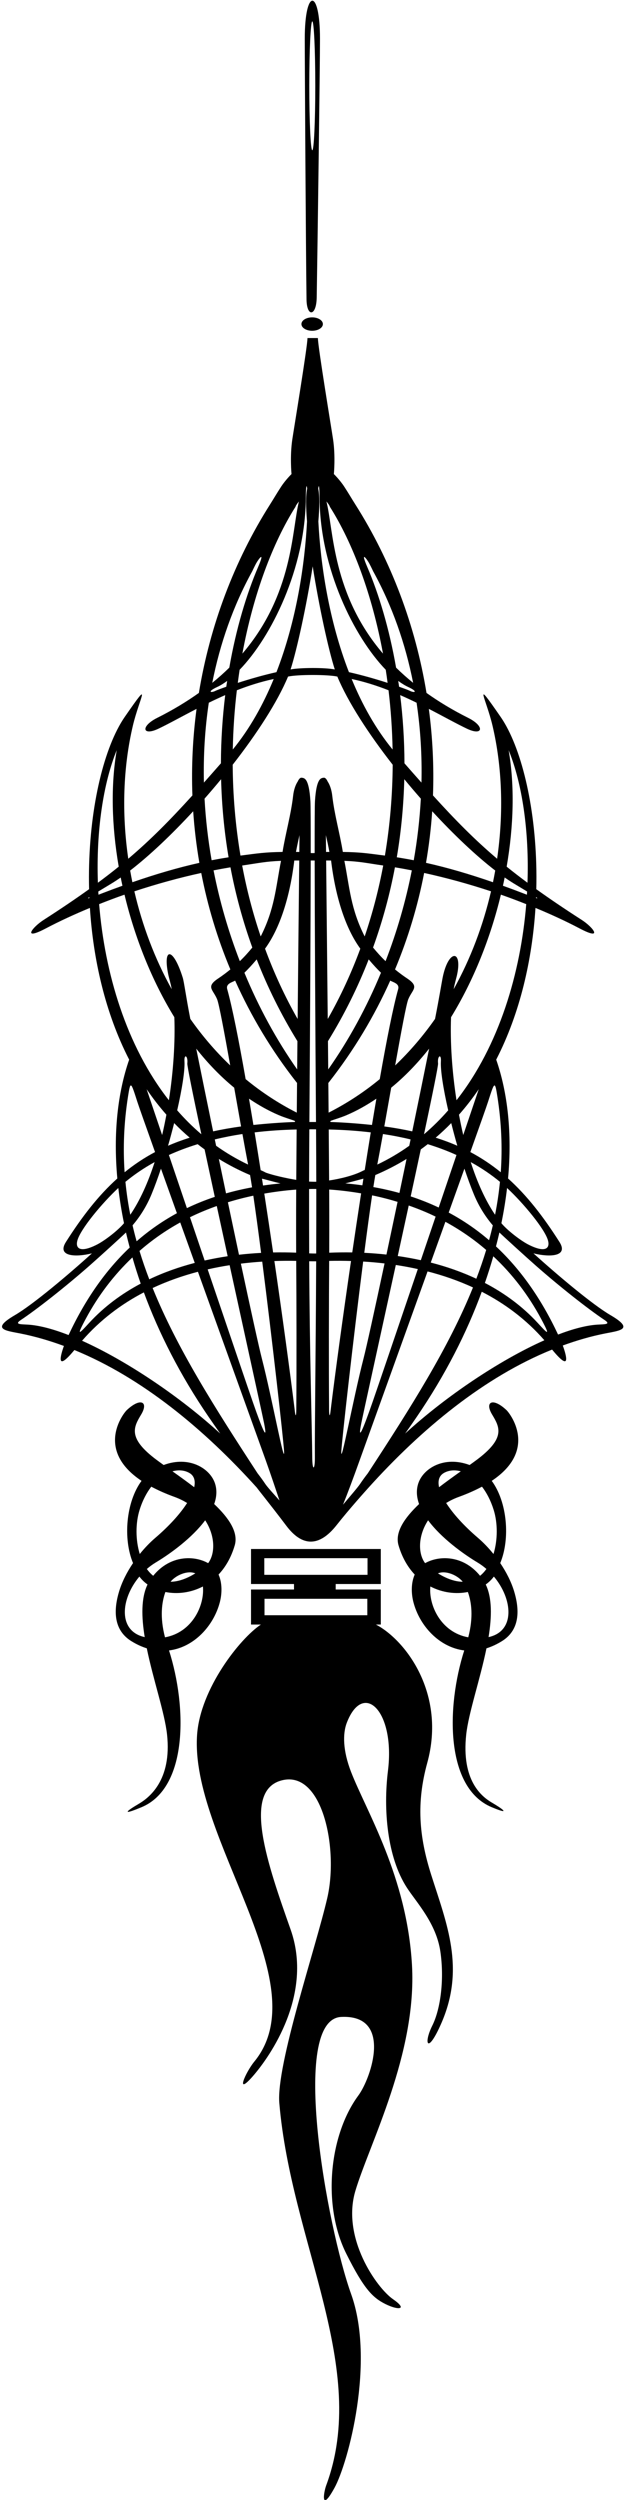 <?xml version="1.0" encoding="UTF-8"?>
<svg xmlns="http://www.w3.org/2000/svg" xmlns:xlink="http://www.w3.org/1999/xlink" width="178pt" height="711pt" viewBox="0 0 178 711" version="1.1">
<g id="surface1">
<path style=" stroke:none;fill-rule:nonzero;fill:rgb(0%,0%,0%);fill-opacity:1;" d="M 90.199 84.621 C 90.441 70.277 91.133 18.383 91.133 11.004 C 91.133 -3.402 86.797 -3.402 86.797 11.004 C 86.797 18.477 87.109 71.633 87.297 85.16 C 87.367 90.289 90.109 89.996 90.199 84.621 Z M 88.941 6.078 C 89.41 6.078 89.793 14.285 89.793 24.41 C 89.793 34.531 89.41 42.738 88.941 42.738 C 88.469 42.738 88.086 34.531 88.086 24.41 C 88.086 14.285 88.469 6.078 88.941 6.078 Z M 85.848 92.168 C 85.848 91.113 87.215 90.258 88.902 90.258 C 90.59 90.258 91.957 91.113 91.957 92.168 C 91.957 93.223 90.59 94.074 88.902 94.074 C 87.215 94.074 85.848 93.223 85.848 92.168 Z M 62.613 455.66 C 63.266 453.137 63.297 450.16 62.242 447.805 C 64.203 445.723 65.828 442.988 66.852 439.504 C 67.949 435.773 65.156 431.688 61 427.754 C 61.715 425.738 61.867 423.711 61.184 421.754 C 59.715 417.559 53.836 413.961 46.605 416.652 C 45.922 416.16 45.266 415.688 44.656 415.234 C 36.254 408.992 38.047 405.883 40.211 402.281 C 42.367 398.684 40.051 397.34 36.09 401.055 C 35.281 401.812 26.887 412.227 40.309 421.16 C 35.867 427.18 35.012 437.656 37.887 444.547 C 36.133 447.137 34.727 449.922 33.91 452.637 C 31.535 460.555 33.977 464.613 37.391 466.734 C 38.883 467.66 40.359 468.336 41.805 468.785 C 43.641 477.719 46.902 487.137 47.57 493.27 C 49.012 506.469 42.316 511.383 39.438 513.062 C 36.223 514.938 34.199 516.52 40.324 513.965 C 53.473 508.488 53.32 485.633 48.141 469.387 C 55.289 468.504 60.875 462.355 62.613 455.66 Z M 53.973 418.938 C 55.316 419.73 55.703 421.148 55.309 422.969 C 53.238 421.383 51.109 419.859 49.117 418.441 C 50.895 417.965 52.605 418.133 53.973 418.938 Z M 39.75 429.438 C 40.598 426.715 41.766 424.527 43.086 422.812 C 44.977 423.824 47.176 424.812 49.758 425.746 C 51.066 426.223 52.23 426.809 53.289 427.453 C 51.355 430.484 48.223 433.961 44.203 437.395 C 42.66 438.715 41.172 440.273 39.805 441.965 C 38.582 437.969 38.582 433.188 39.75 429.438 Z M 41.215 465.598 C 33.52 463.922 34.324 454.754 39.699 448.375 C 40.336 449.234 41.117 449.992 42.016 450.629 C 40.164 454.5 40.273 459.84 41.215 465.598 Z M 43.633 448.156 C 42.957 447.613 42.352 446.961 41.824 446.219 C 42.609 445.535 43.457 444.914 44.355 444.375 C 48.559 441.852 54.719 437.375 58.434 432.375 C 61.312 436.773 61.348 441.836 59.277 444.57 C 55.43 442.367 48.508 442.16 43.633 448.156 Z M 55.629 447.465 C 52.945 449.121 50.598 449.84 48.574 449.855 C 50.062 447.988 53.414 446.531 55.629 447.465 Z M 46.992 465.66 C 45.48 459.871 46.07 455.625 47.105 452.766 C 50.484 453.441 54.324 453 57.789 451.195 C 58.309 456.488 54.82 464.234 46.992 465.66 Z M 144.266 401.055 C 140.301 397.34 137.984 398.684 140.145 402.281 C 142.305 405.883 144.098 408.992 135.699 415.234 C 135.09 415.688 134.434 416.16 133.746 416.652 C 126.52 413.961 120.637 417.559 119.172 421.754 C 118.484 423.711 118.637 425.738 119.352 427.754 C 115.199 431.688 112.406 435.773 113.504 439.504 C 114.527 442.988 116.148 445.723 118.109 447.805 C 117.059 450.16 117.09 453.137 117.742 455.66 C 119.48 462.355 125.066 468.504 132.215 469.387 C 127.031 485.633 126.879 508.488 140.031 513.965 C 145.789 516.367 143.004 514.367 140.125 512.688 C 137.246 511.008 131.344 506.469 132.781 493.27 C 133.453 487.137 136.715 477.719 138.547 468.785 C 139.992 468.336 141.469 467.66 142.965 466.734 C 146.375 464.613 148.816 460.555 146.441 452.637 C 145.629 449.922 144.219 447.137 142.469 444.547 C 145.344 437.656 144.484 427.18 140.047 421.16 C 153.465 412.227 145.074 401.812 144.266 401.055 Z M 126.383 418.938 C 127.75 418.133 129.457 417.965 131.234 418.441 C 129.242 419.859 127.113 421.383 125.043 422.969 C 124.652 421.148 125.039 419.73 126.383 418.938 Z M 133.359 465.66 C 125.535 464.234 122.043 456.488 122.566 451.195 C 126.031 453 129.867 453.441 133.246 452.766 C 134.285 455.625 134.871 459.871 133.359 465.66 Z M 124.723 447.465 C 126.941 446.531 130.289 447.988 131.781 449.855 C 129.754 449.84 127.406 449.121 124.723 447.465 Z M 136.723 448.156 C 131.848 442.16 124.922 442.367 121.074 444.57 C 119.008 441.836 119.039 436.773 121.922 432.375 C 125.637 437.375 131.793 441.852 135.996 444.375 C 136.898 444.914 137.742 445.535 138.531 446.219 C 138 446.961 137.398 447.613 136.723 448.156 Z M 139.141 465.598 C 140.078 459.84 140.188 454.5 138.34 450.629 C 139.234 449.992 140.02 449.234 140.656 448.375 C 146.031 454.754 146.836 463.922 139.141 465.598 Z M 140.605 429.438 C 141.77 433.188 141.77 437.969 140.547 441.965 C 139.18 440.273 137.695 438.715 136.152 437.395 C 132.133 433.961 128.996 430.484 127.066 427.453 C 128.125 426.809 129.289 426.223 130.598 425.746 C 133.176 424.812 135.375 423.824 137.27 422.812 C 138.59 424.527 139.754 426.715 140.605 429.438 Z M 121.684 501.359 C 127.07 481.77 115.617 466.508 107.055 462.02 L 108.453 462.02 L 108.453 452.059 L 95.605 452.059 L 95.605 450.496 L 108.453 450.496 L 108.453 440.539 L 71.492 440.539 L 71.492 450.496 L 83.73 450.496 L 83.73 452.059 L 71.492 452.059 L 71.492 462.02 L 74.305 462.02 C 68.316 466.008 57.066 480.246 56.133 493.34 C 54.039 522.656 90.75 564.008 72.418 586.336 C 69.953 589.34 66.883 596.309 71.949 590.547 C 77.02 584.781 89.254 567.141 82.773 548.777 C 76.293 530.418 68.793 509.199 80.316 506.32 C 91.836 503.438 96.453 525.738 93.211 539.777 C 89.973 553.82 78.629 587.242 79.547 598.098 C 82.926 637.914 105.27 673.438 92.906 706.84 C 92.121 708.957 91.293 714.766 95.254 707.566 C 99.215 700.367 106.867 671.547 100.008 652.453 C 93.152 633.355 82.41 574.34 97.172 573.617 C 111.934 572.898 105.699 591.027 102.066 595.953 C 93.668 607.336 91.789 627.293 98.613 640.938 C 103.652 651.02 106.16 653.473 109.762 655.273 C 113.363 657.074 116.332 656.945 111.934 653.898 C 107.254 650.66 97.242 636.438 101.203 623.117 C 105.164 609.797 118.773 584.059 117.332 558.859 C 115.891 533.66 104.297 515.07 99.973 503.91 C 97.668 497.953 97.539 493.109 98.793 489.891 C 103.492 477.84 112.598 486.641 110.488 503.645 C 109.137 514.559 110.234 528.148 115.883 536.859 C 118.586 541.035 124.219 546.93 125.41 554.988 C 126.562 562.777 125.527 571.273 123.105 576.113 C 120.586 581.156 121.688 584.523 125.645 575.523 C 132.574 559.777 127.23 547.156 122.793 533.164 C 119.324 522.23 118.559 512.723 121.684 501.359 Z M 75.273 447.887 L 75.273 443.148 L 104.672 443.148 L 104.672 447.887 Z M 104.613 459.379 L 75.332 459.379 L 75.332 454.699 L 104.613 454.699 Z M 173.859 374.023 C 168.699 371.012 158.727 362.605 151.926 356.453 C 156.473 357.594 162.012 357.422 159.328 353.211 C 154.734 345.996 150.098 340.008 144.695 335.16 C 145.867 322.332 144.602 310.785 141.32 301.363 C 148.18 288.031 151.57 272.801 152.504 258.211 C 156.867 260.02 161.105 261.961 165.098 264.062 C 171.848 267.609 169.023 263.777 165.664 261.617 C 160.777 258.477 156.547 255.617 152.738 252.887 C 153.203 233.766 149.566 216.336 144.227 206.578 C 143.695 205.605 143.148 204.711 142.586 203.898 C 134.504 192.223 138.438 198.617 140.273 206.41 C 143.035 218.145 143.469 231.195 141.578 244.23 C 135.172 238.801 129.676 233.234 123.312 226.223 C 123.613 217.965 123.211 209.723 122.133 201.605 C 126.34 203.773 130.047 205.852 133.016 207.258 C 137.578 209.418 138.145 206.566 133.344 204.164 C 128.863 201.926 124.945 199.543 121.469 197.07 C 118.316 177.91 111.422 159.566 101.215 143.488 C 100.191 141.883 99.188 140.148 98.023 138.375 C 96.754 136.445 95.086 134.824 95.086 134.824 C 95.086 134.824 95.578 129.738 94.855 124.938 C 94.395 121.852 90.535 98.539 90.535 96.137 L 87.57 96.137 C 87.57 98.539 83.715 121.852 83.254 124.938 C 82.531 129.738 83.023 134.824 83.023 134.824 C 83.023 134.824 81.355 136.445 80.086 138.375 C 78.922 140.148 77.914 141.883 76.895 143.488 C 66.688 159.566 59.793 177.91 56.641 197.07 C 53.164 199.543 49.242 201.926 44.766 204.164 C 39.965 206.566 40.531 209.418 45.094 207.258 C 48.059 205.852 51.77 203.773 55.977 201.605 C 54.898 209.723 54.492 217.965 54.797 226.223 C 48.43 233.234 42.938 238.801 36.531 244.23 C 34.637 231.195 35.074 218.145 37.836 206.41 C 39.672 198.617 43.605 192.223 35.523 203.898 C 34.961 204.711 34.414 205.605 33.883 206.578 C 28.539 216.336 24.906 233.766 25.371 252.887 C 21.562 255.617 17.332 258.477 12.445 261.617 C 9.086 263.777 6.262 267.609 13.012 264.062 C 17.004 261.961 21.242 260.02 25.605 258.211 C 26.539 272.801 29.93 288.031 36.785 301.363 C 33.508 310.785 32.238 322.332 33.414 335.16 C 28.012 340.008 23.375 345.996 18.781 353.211 C 16.098 357.422 21.637 357.594 26.184 356.453 C 19.383 362.605 9.406 371.012 4.25 374.023 C -2.637 378.047 1.5 378.406 5.727 379.234 C 9.938 380.062 14.098 381.281 18.199 382.789 C 17.27 385.395 15.785 390.484 21.184 383.949 C 40.297 391.75 58.059 406.324 73.293 423.254 C 72.449 422.312 76.777 427.617 81.57 433.961 C 85.945 439.754 90.797 440.18 95.879 433.73 C 99.441 429.211 104.262 423.867 104.812 423.254 C 120.133 406.234 138.008 391.586 157.238 383.82 C 162.852 390.66 161.215 385.23 160.281 382.66 C 164.266 381.215 168.297 380.035 172.379 379.234 C 176.605 378.406 180.746 378.047 173.859 374.023 Z M 152.664 255.133 C 153.156 255.477 153.152 255.555 152.652 255.406 C 152.656 255.316 152.66 255.227 152.664 255.133 Z M 25.445 255.133 C 25.449 255.227 25.453 255.316 25.457 255.406 C 24.953 255.555 24.953 255.477 25.445 255.133 Z M 156.086 352.848 C 156.66 355.055 155.285 356.395 150.523 353.98 C 148.23 352.816 144.461 349.891 142.797 347.883 C 143.496 344.48 144.031 341.137 144.41 337.867 C 149.039 342.164 155.242 349.605 156.086 352.848 Z M 141.66 311.902 C 142.828 319.363 143.098 326.488 142.621 333.395 C 139.953 331.227 137.09 329.312 133.953 327.648 C 136.688 319.992 138.59 314.621 138.996 313.344 C 140.844 307.598 140.938 307.277 141.66 311.902 Z M 125.57 301.828 C 125.414 304.363 126.242 309.637 127.645 315.781 C 125.523 318.211 123.234 320.484 120.773 322.578 C 120.77 322.578 120.766 322.578 120.762 322.574 C 123.184 311.168 124.836 303.062 124.762 302.445 C 124.504 300.289 125.711 299.555 125.57 301.828 Z M 124.086 323.555 C 125.629 322.23 127.109 320.855 128.512 319.41 C 129.043 321.527 129.621 323.691 130.246 325.855 C 128.305 325.004 126.246 324.242 124.086 323.555 Z M 130.004 328.488 C 128.422 333.16 126.703 338.23 124.938 343.426 C 122.371 342.211 119.711 341.16 116.965 340.258 C 117.977 335.59 118.949 331.074 119.84 326.895 C 120.512 326.41 121.172 325.914 121.82 325.406 C 124.75 326.312 127.48 327.34 130.004 328.488 Z M 117.41 321.766 C 114.906 321.211 112.258 320.746 109.453 320.363 C 110.086 316.844 110.754 313.07 111.414 309.34 C 115.312 306.156 118.914 302.406 122.219 298.23 C 120.828 305.145 119.164 313.27 117.41 321.766 Z M 116.934 324.055 C 116.809 324.652 116.684 325.258 116.559 325.859 C 113.73 327.875 110.695 329.672 107.453 331.207 C 107.926 328.762 108.473 325.797 109.066 322.516 C 111.828 322.938 114.449 323.453 116.934 324.055 Z M 115.781 329.605 C 115.109 332.836 114.43 336.074 113.758 339.285 C 111.348 338.617 108.871 338.059 106.332 337.609 C 106.531 336.324 106.719 335.172 106.891 334.184 C 110.047 332.844 113.004 331.312 115.781 329.605 Z M 105.938 319.941 C 102.441 319.57 98.254 319.234 94.258 319.098 C 93.891 319.086 94.145 318.781 94.258 318.738 C 95.062 318.43 97.016 317.867 98.629 317.184 C 101.605 315.926 104.453 314.316 107.191 312.465 C 106.777 314.895 106.359 317.383 105.938 319.941 Z M 105.977 339.961 C 108.473 340.473 110.883 341.098 113.227 341.812 C 112.141 346.984 111.07 352.043 110.059 356.801 C 107.938 356.566 105.832 356.402 103.746 356.301 C 104.547 350.102 105.312 344.43 105.977 339.961 Z M 112.727 359.762 C 114.809 360.078 116.902 360.461 118.996 360.926 C 112.867 378.965 107.352 395.164 106.137 398.656 C 103.258 406.938 101.816 410.18 102.895 404.777 C 103.383 402.348 107.914 381.809 112.727 359.762 Z M 113.281 357.215 C 114.328 352.406 115.383 347.566 116.406 342.848 C 119.055 343.781 121.621 344.82 124.062 346.008 C 122.664 350.125 121.246 354.297 119.852 358.402 C 117.668 357.926 115.473 357.531 113.281 357.215 Z M 126.848 347.48 C 131.062 349.773 134.938 352.453 138.465 355.488 C 137.633 358.23 136.695 360.957 135.66 363.676 C 131.496 361.727 127.129 360.211 122.68 359.074 C 124.098 355.137 125.496 351.242 126.848 347.48 Z M 127.789 344.855 C 129.387 340.41 130.898 336.188 132.27 332.367 C 133.129 334.945 134.027 337.406 134.938 339.617 C 136.402 343.18 138.309 346.098 140.352 348.496 C 140.027 349.91 139.668 351.316 139.281 352.719 C 135.703 349.645 131.867 347.035 127.789 344.855 Z M 130.719 317.02 C 132.754 314.719 134.629 312.293 136.348 309.766 C 135.234 313.059 133.711 317.559 131.934 322.809 C 131.477 320.902 131.086 318.965 130.719 317.02 Z M 134.062 330.5 C 137.164 332.199 139.918 334.09 142.387 336.117 C 142.074 339.273 141.609 342.391 140.996 345.477 C 138.219 341.395 135.906 336.223 134.062 330.5 Z M 144.859 213.344 C 148.703 222.77 150.742 236.328 150.227 251.055 C 148.141 249.508 146.164 247.992 144.297 246.48 C 146.324 234.781 146.586 223.289 144.859 213.344 Z M 143.73 249.559 C 144.645 250.195 145.531 250.777 146.383 251.293 C 147.879 252.199 149.121 252.949 150.117 253.547 C 150.102 253.852 150.082 254.156 150.062 254.461 C 149.715 254.324 149.336 254.18 148.922 254.023 C 146.98 253.273 145.098 252.578 143.238 251.91 C 143.41 251.129 143.574 250.344 143.73 249.559 Z M 142.652 254.441 C 145.09 255.289 147.492 256.203 149.871 257.141 C 148.281 276.629 142.203 297.391 130.012 312.914 C 128.707 304.539 128.195 296.203 128.457 289.297 C 134.895 278.824 139.707 266.699 142.652 254.441 Z M 123.09 230.723 C 129.242 237.395 135.531 243.344 141.039 247.582 C 140.844 248.691 140.633 249.801 140.402 250.91 C 133.633 248.566 127.363 246.742 121.328 245.395 C 122.168 240.52 122.758 235.621 123.09 230.723 Z M 139.844 253.496 C 137.602 263.145 134.062 272.605 129.207 281.332 C 129.48 279.707 129.953 278.281 130.215 277.023 C 131.664 270 127.664 270 126.055 278.086 C 125.809 279.301 125.121 283.59 123.902 289.777 C 120.566 294.535 116.777 298.98 112.543 303.012 C 114.234 293.57 115.723 285.551 116.27 284.211 C 117.422 281.395 119.57 280.684 115.973 278.281 C 114.75 277.469 113.602 276.605 112.504 275.711 C 116.246 266.77 118.996 257.574 120.797 248.27 C 127.137 249.652 133.551 251.422 139.844 253.496 Z M 112.477 246.664 C 114.07 246.93 115.676 247.219 117.285 247.535 C 115.551 256.363 113.031 265.035 109.809 273.359 C 108.52 272.129 107.355 270.824 106.246 269.484 C 109.012 261.836 111.055 254.195 112.477 246.664 Z M 103.859 266.328 C 99.859 258.434 99.59 252.516 98.078 244.82 C 102.531 245.004 104.324 245.453 109.137 246.152 C 107.871 252.91 106.121 259.66 103.859 266.328 Z M 113.008 243.816 C 114.293 236.242 114.957 228.801 115.141 221.605 C 116.68 223.477 118.258 225.324 119.855 227.141 C 119.531 233 118.859 238.859 117.836 244.66 C 116.215 244.344 114.609 244.066 113.008 243.816 Z M 120.035 222.574 C 118.488 220.84 116.883 219.016 115.191 217.086 C 115.172 210.34 114.73 203.844 113.969 197.688 C 115.574 198.391 117.129 199.117 118.641 199.855 C 119.758 207.328 120.211 214.938 120.035 222.574 Z M 116.695 196.457 C 116.383 196.301 115.277 195.871 113.66 195.309 C 113.586 194.75 113.5 194.203 113.414 193.652 C 114.391 194.375 115.34 194.957 116.246 195.379 C 119.176 196.734 118.137 197.18 116.695 196.457 Z M 105.184 160.273 C 105.781 161.398 106.262 162.449 106.262 162.449 C 111.727 172.359 115.461 183.086 117.66 194.203 C 115.906 192.785 114.297 191.34 112.805 189.879 C 110.844 178.676 107.875 168.895 104.602 161.258 C 102.441 156.219 104.586 159.152 105.184 160.273 Z M 111.812 213.164 C 106.949 207.23 103.133 200.348 100.152 193.109 C 103.75 193.871 107.277 194.988 110.652 196.312 C 111.309 201.777 111.699 207.414 111.812 213.164 Z M 93.945 144.121 C 100.453 154.383 105.953 169.004 109.078 185.891 C 94.617 169 95.027 150.824 92.973 142.625 C 92.973 142.621 92.973 142.617 92.973 142.613 C 93.965 143.84 93.945 144.121 93.945 144.121 Z M 91.016 141.738 C 91.168 161.68 100.828 181.156 109.859 190.48 C 110.051 191.711 110.223 192.961 110.387 194.211 C 107.188 193.18 103.195 192.012 99.375 191.164 C 93.633 176.371 91.285 160.398 90.668 148.297 C 91.008 144.215 91.043 140.895 90.625 138.973 C 90.773 137.746 90.984 137.809 91.016 141.738 Z M 89.055 161.066 C 90.844 172.402 93.523 184.688 95.348 190.395 C 92.562 189.812 85.25 189.875 82.758 190.395 C 84.586 184.688 87.266 172.402 89.055 161.066 Z M 87.484 138.973 C 87.066 140.895 87.102 144.211 87.441 148.297 C 86.824 160.395 84.477 176.371 78.734 191.164 C 74.914 192.012 70.922 193.18 67.723 194.211 C 67.887 192.961 68.055 191.711 68.246 190.48 C 77.281 181.156 86.938 161.68 87.094 141.738 C 87.121 137.805 87.336 137.746 87.484 138.973 Z M 77.957 193.109 C 74.977 200.348 71.156 207.23 66.297 213.164 C 66.406 207.414 66.801 201.777 67.457 196.312 C 70.832 194.988 74.359 193.871 77.957 193.109 Z M 84.164 144.121 C 84.164 144.121 84.145 143.84 85.137 142.613 C 85.137 142.617 85.137 142.621 85.133 142.625 C 83.082 150.824 83.488 169 69.027 185.891 C 72.156 169.004 77.656 154.383 84.164 144.121 Z M 71.848 162.449 C 71.848 162.449 72.328 161.398 72.922 160.273 C 73.523 159.152 75.668 156.219 73.508 161.258 C 70.234 168.895 67.266 178.676 65.305 189.879 C 63.816 191.34 62.203 192.785 60.449 194.203 C 62.648 183.086 66.383 172.359 71.848 162.449 Z M 71.859 269.484 C 70.754 270.824 69.59 272.129 68.301 273.359 C 65.074 265.035 62.559 256.363 60.82 247.535 C 62.434 247.219 64.039 246.93 65.633 246.664 C 67.055 254.195 69.094 261.836 71.859 269.484 Z M 68.973 246.152 C 73.785 245.453 75.578 245.004 80.031 244.82 C 78.52 252.516 78.25 258.434 74.246 266.328 C 71.984 259.66 70.238 252.91 68.973 246.152 Z M 60.273 244.66 C 59.25 238.859 58.578 233 58.254 227.141 C 59.852 225.324 61.43 223.477 62.969 221.605 C 63.152 228.801 63.816 236.242 65.102 243.816 C 63.5 244.066 61.895 244.344 60.273 244.66 Z M 61.863 195.379 C 62.77 194.957 63.719 194.375 64.691 193.652 C 64.609 194.203 64.523 194.75 64.445 195.309 C 62.832 195.871 61.723 196.301 61.41 196.457 C 59.973 197.18 58.93 196.734 61.863 195.379 Z M 59.469 199.855 C 60.98 199.117 62.535 198.391 64.141 197.688 C 63.379 203.844 62.938 210.34 62.918 217.086 C 61.227 219.016 59.617 220.84 58.074 222.574 C 57.898 214.938 58.348 207.328 59.469 199.855 Z M 65.605 275.711 C 64.508 276.605 63.359 277.469 62.137 278.281 C 58.535 280.684 60.688 281.395 61.84 284.211 C 62.383 285.551 63.875 293.57 65.566 303.012 C 61.332 298.98 57.543 294.535 54.203 289.777 C 52.988 283.59 52.422 279.266 52.055 278.086 C 49.332 269.336 46.332 269.336 47.895 277.023 C 48.148 278.281 48.629 279.707 48.902 281.332 C 44.043 272.605 40.504 263.145 38.266 253.496 C 44.559 251.422 50.973 249.652 57.312 248.27 C 59.113 257.574 61.863 266.77 65.605 275.711 Z M 43.172 339.617 C 44.082 337.406 44.98 334.945 45.84 332.367 C 47.227 336.242 48.766 340.527 50.383 345.039 C 46.309 347.254 42.484 349.906 38.91 353.02 C 38.492 351.52 38.105 350.012 37.754 348.496 C 39.797 346.098 41.707 343.18 43.172 339.617 Z M 37.109 345.477 C 36.496 342.391 36.031 339.273 35.723 336.117 C 38.191 334.09 40.945 332.199 44.043 330.5 C 42.199 336.223 39.891 341.395 37.109 345.477 Z M 41.762 309.766 C 43.48 312.293 45.355 314.719 47.391 317.02 C 47.023 318.965 46.633 320.902 46.176 322.809 C 44.398 317.559 42.875 313.059 41.762 309.766 Z M 52.535 301.828 C 52.398 299.555 53.602 300.289 53.348 302.445 C 53.273 303.062 54.922 311.168 57.348 322.574 C 57.344 322.578 57.34 322.578 57.336 322.578 C 54.875 320.484 52.586 318.211 50.465 315.781 C 51.867 309.637 52.695 304.363 52.535 301.828 Z M 58.266 326.895 C 59.168 331.113 60.152 335.672 61.172 340.387 C 58.434 341.301 55.785 342.367 53.227 343.594 C 51.445 338.336 49.703 333.211 48.102 328.488 C 50.629 327.34 53.359 326.312 56.289 325.406 C 56.938 325.914 57.594 326.41 58.266 326.895 Z M 54.023 323.555 C 51.859 324.242 49.805 325.004 47.859 325.855 C 48.484 323.691 49.066 321.527 49.598 319.41 C 50.996 320.855 52.477 322.23 54.023 323.555 Z M 51.328 347.668 C 52.668 351.402 54.059 355.266 55.465 359.172 C 51.02 360.332 46.66 361.863 42.512 363.84 C 41.484 361.16 40.555 358.477 39.73 355.773 C 43.246 352.703 47.113 349.992 51.328 347.668 Z M 54.105 346.184 C 56.535 344.984 59.094 343.938 61.734 342.988 C 62.75 347.684 63.797 352.496 64.84 357.273 C 62.652 357.598 60.465 358.004 58.285 358.492 C 56.902 354.414 55.496 350.273 54.105 346.184 Z M 65.398 359.824 C 70.203 381.848 74.727 402.352 75.211 404.777 C 76.293 410.18 74.852 406.938 71.973 398.656 C 70.758 395.168 65.262 379.02 59.145 361.016 C 61.23 360.543 63.316 360.148 65.398 359.824 Z M 64.906 341.926 C 67.242 341.203 69.656 340.578 72.145 340.055 C 72.805 344.516 73.57 350.156 74.363 356.324 C 72.281 356.434 70.176 356.605 68.062 356.848 C 67.055 352.109 65.988 347.074 64.906 341.926 Z M 70.918 312.465 C 73.656 314.316 76.504 315.926 79.48 317.184 C 81.094 317.867 83.043 318.43 83.852 318.738 C 83.965 318.781 84.215 319.086 83.852 319.098 C 79.855 319.234 75.668 319.57 72.172 319.941 C 71.75 317.383 71.332 314.895 70.918 312.465 Z M 71.219 334.184 C 71.391 335.191 71.582 336.363 71.785 337.68 C 69.25 338.145 66.781 338.719 64.375 339.398 C 63.695 336.152 63.008 332.871 62.328 329.605 C 65.105 331.312 68.062 332.844 71.219 334.184 Z M 61.551 325.859 C 61.422 325.258 61.297 324.652 61.176 324.055 C 63.66 323.453 66.281 322.938 69.043 322.516 C 69.637 325.797 70.184 328.762 70.656 331.207 C 67.414 329.672 64.379 327.875 61.551 325.859 Z M 60.699 321.766 C 58.941 313.27 57.281 305.145 55.887 298.23 C 59.191 302.406 62.797 306.156 66.695 309.34 C 67.355 313.07 68.023 316.844 68.656 320.363 C 65.852 320.746 63.203 321.211 60.699 321.766 Z M 55.02 230.723 C 55.352 235.621 55.941 240.52 56.781 245.395 C 50.742 246.742 44.477 248.566 37.703 250.91 C 37.473 249.801 37.266 248.691 37.07 247.582 C 42.578 243.344 48.863 237.395 55.02 230.723 Z M 33.246 213.344 C 31.523 223.289 31.785 234.781 33.812 246.48 C 31.941 247.992 29.969 249.508 27.879 251.055 C 27.367 236.328 29.402 222.77 33.246 213.344 Z M 27.992 253.547 C 28.984 252.949 30.227 252.199 31.727 251.293 C 32.578 250.777 33.465 250.195 34.379 249.559 C 34.535 250.344 34.699 251.129 34.871 251.91 C 33.012 252.578 31.129 253.273 29.184 254.023 C 28.773 254.18 28.398 254.324 28.047 254.461 C 28.027 254.156 28.008 253.852 27.992 253.547 Z M 28.234 257.141 C 30.613 256.203 33.016 255.289 35.457 254.441 C 38.402 266.699 43.215 278.824 49.652 289.297 C 49.914 296.203 49.402 304.539 48.098 312.914 C 35.906 297.391 29.828 276.629 28.234 257.141 Z M 36.449 311.902 C 37.172 307.277 37.266 307.598 39.109 313.344 C 39.52 314.621 41.422 319.992 44.156 327.648 C 41.02 329.312 38.156 331.227 35.488 333.395 C 35.012 326.488 35.281 319.363 36.449 311.902 Z M 22.023 352.848 C 22.867 349.605 29.07 342.164 33.695 337.867 C 34.078 341.137 34.613 344.48 35.312 347.883 C 33.648 349.891 29.879 352.816 27.582 353.98 C 22.824 356.395 21.445 355.055 22.023 352.848 Z M 19.531 379.691 C 15.125 377.973 11.141 376.914 7.887 376.723 C 6.008 376.613 3.969 376.715 5.93 375.414 C 10.535 372.359 18.781 365.859 25.465 359.984 C 28.191 357.586 34.758 351.621 35.879 350.52 C 36.203 351.938 36.562 353.367 36.941 354.805 C 30.137 361.23 24.312 369.461 19.531 379.691 Z M 24.453 375.02 C 27.98 368.453 32.426 362.621 37.711 357.609 C 38.414 360.07 39.203 362.555 40.074 365.059 C 34.672 367.922 29.68 371.59 25.41 376.219 C 22.668 379.195 21.504 380.504 24.453 375.02 Z M 23.371 381.309 C 28.523 375.383 34.535 370.902 40.969 367.551 C 45.238 379.133 51.305 391.09 59.41 402.953 C 60.348 404.328 61.492 405.961 62.727 407.711 C 51.289 397.223 36.062 387.004 23.371 381.309 Z M 75.57 422.059 C 74.906 421.059 74.152 420.035 73.352 419.004 C 61.141 400.312 50.406 383.434 43.473 366.316 C 47.66 364.355 51.992 362.84 56.371 361.691 C 65.117 386.012 74.188 411.145 75.637 415.195 C 77.176 419.5 78.48 423.422 79.602 426.746 C 77.949 424.902 76.137 422.906 75.57 422.059 Z M 74.59 386.418 C 73.727 383.074 71.426 372.594 68.602 359.379 C 70.648 359.129 72.68 358.941 74.684 358.812 C 77.555 381.324 80.715 409.383 80.898 412.695 C 81.18 417.734 77.469 397.578 74.59 386.418 Z M 84.344 356.258 C 82.203 356.176 80.012 356.152 77.785 356.199 C 76.973 350.656 76.129 345.031 75.27 339.461 C 78.207 338.953 81.223 338.555 84.359 338.324 C 84.312 345.742 84.336 355.309 84.344 356.258 Z M 74.914 337.168 C 74.816 336.52 74.715 335.863 74.613 335.215 C 74.91 335.266 78.445 336.23 79.898 336.57 C 78.211 336.727 76.551 336.93 74.914 337.168 Z M 84.387 400.906 C 84.371 402.816 84.156 403.039 83.969 401.355 C 83.938 401.062 83.902 400.77 83.867 400.473 C 82.566 389.973 80.5 374.785 78.145 358.641 C 80.262 358.57 82.34 358.555 84.363 358.594 C 84.445 370.012 84.484 388.523 84.387 400.906 Z M 84.375 335.566 C 81.332 335.055 77.863 334.262 75.754 333.523 C 75.344 333.301 74.844 333.055 74.234 332.789 C 73.66 329.145 73.086 325.551 72.516 322.051 C 76.258 321.605 80.242 321.324 84.484 321.227 C 84.441 326.422 84.406 331.258 84.375 335.566 Z M 84.523 316.438 C 79.238 313.758 74.383 310.555 69.957 306.906 C 67.969 295.605 66.133 286.391 64.711 281.32 C 64.254 279.691 66.23 279.359 66.965 278.883 C 71.48 288.961 77.277 298.684 84.453 307.816 C 84.5 307.883 84.551 307.93 84.598 307.984 C 84.574 310.863 84.547 313.688 84.523 316.438 Z M 84.633 304.145 C 78.723 295.738 73.672 286.461 69.609 276.648 C 70.582 275.703 71.781 274.434 73.105 272.852 C 76.152 280.66 79.984 288.453 84.707 296.113 C 84.684 298.809 84.656 301.492 84.633 304.145 Z M 84.77 289.805 C 81.062 283.312 78 276.609 75.484 269.805 C 79.66 264.109 82.551 255.242 83.816 244.734 C 84.062 244.734 84.594 244.73 85.223 244.727 C 85.098 256.66 84.926 273.18 84.77 289.805 Z M 85.246 242.301 C 85.223 242.301 85.199 242.301 85.172 242.297 C 84.879 242.293 84.59 242.297 84.297 242.293 C 84.582 240.707 84.938 239.121 85.297 237.504 C 85.281 238.977 85.266 240.586 85.246 242.301 Z M 89.68 414.59 C 89.707 418.094 88.965 418.395 88.93 414.68 C 88.859 406.398 88.172 384.457 88.062 358.703 C 88.48 358.719 89.777 358.719 90.047 358.715 C 89.934 384.84 89.613 406.699 89.68 414.59 Z M 90.055 356.492 C 89.789 356.512 88.461 356.488 88.055 356.461 C 88.031 350.523 88.02 344.391 88.027 338.16 C 88.441 338.145 89.809 338.133 90.082 338.141 C 90.09 344.391 90.078 350.539 90.055 356.492 Z M 90.012 321.176 C 90.047 326.16 90.066 331.152 90.078 336.094 C 89.684 336.109 88.375 336.078 88.031 336.051 C 88.039 331.121 88.062 326.145 88.098 321.176 C 88.434 321.172 89.672 321.172 90.012 321.176 Z M 88.113 319.098 C 88.32 290.355 88.469 262.059 88.492 244.727 C 88.668 244.727 89.441 244.727 89.617 244.727 C 89.641 262.059 89.789 290.355 89.996 319.098 C 89.66 319.105 88.449 319.105 88.113 319.098 Z M 92.219 221.18 C 91.469 221.281 90.121 221.172 89.703 227.836 C 89.633 228.898 89.609 234.289 89.613 242.602 C 89.422 242.633 88.688 242.633 88.492 242.602 C 88.5 234.289 88.473 228.898 88.406 227.836 C 87.988 221.172 86.641 221.281 85.891 221.18 C 85.527 221.129 85.117 221.535 84.793 222.266 C 84.203 223.133 83.676 224.566 83.484 226.297 C 82.887 231.594 81.332 236.977 80.469 242.293 C 75.426 242.359 73.406 242.695 68.488 243.332 C 67.023 234.633 66.324 225.961 66.27 217.492 C 73.172 208.664 78.996 199.695 82.035 192.418 C 84.812 191.812 93.312 191.812 96.074 192.418 C 99.113 199.695 104.938 208.664 111.84 217.492 C 111.785 225.961 111.086 234.633 109.621 243.332 C 104.703 242.695 102.684 242.359 97.641 242.293 C 96.773 236.977 95.223 231.594 94.625 226.297 C 94.43 224.566 93.906 223.133 93.316 222.266 C 92.992 221.535 92.582 221.129 92.219 221.18 Z M 92.809 237.504 C 93.172 239.121 93.527 240.707 93.812 242.293 C 93.52 242.297 93.23 242.293 92.938 242.297 C 92.91 242.301 92.887 242.301 92.859 242.301 C 92.844 240.586 92.824 238.977 92.809 237.504 Z M 92.887 244.727 C 93.512 244.73 94.047 244.734 94.293 244.734 C 95.555 255.242 98.449 264.109 102.621 269.805 C 100.109 276.609 97.043 283.312 93.34 289.805 C 93.18 273.18 93.012 256.66 92.887 244.727 Z M 93.402 296.113 C 98.125 288.453 101.957 280.66 105.004 272.852 C 106.324 274.434 107.527 275.703 108.5 276.648 C 104.434 286.461 99.387 295.738 93.477 304.145 C 93.453 301.492 93.426 298.809 93.402 296.113 Z M 93.512 307.984 C 93.559 307.93 93.605 307.883 93.656 307.816 C 100.828 298.684 106.629 288.961 111.145 278.883 C 111.879 279.359 113.855 279.691 113.398 281.32 C 111.977 286.391 110.141 295.605 108.152 306.906 C 103.727 310.555 98.867 313.758 93.586 316.438 C 93.559 313.688 93.535 310.863 93.512 307.984 Z M 105.594 322.051 C 105.023 325.531 104.453 329.105 103.883 332.73 C 103.676 332.816 103.445 332.922 103.203 333.047 C 100.734 334.312 96.988 335.242 93.734 335.73 C 93.707 331.379 93.668 326.488 93.625 321.227 C 97.867 321.324 101.852 321.605 105.594 322.051 Z M 93.75 338.301 C 96.891 338.516 99.906 338.898 102.848 339.395 C 101.988 344.984 101.141 350.633 100.324 356.191 C 98.094 356.152 95.902 356.184 93.766 356.273 C 93.773 355.32 93.797 345.727 93.75 338.301 Z M 98.34 336.551 C 99.859 336.203 103.352 335.238 103.496 335.215 C 103.398 335.844 103.301 336.48 103.203 337.109 C 101.605 336.883 99.984 336.695 98.34 336.551 Z M 94.242 400.473 C 94.203 400.77 94.168 401.062 94.137 401.355 C 93.953 403.039 93.738 402.816 93.723 400.906 C 93.625 388.527 93.664 370.02 93.746 358.602 C 95.77 358.559 97.848 358.562 99.969 358.629 C 97.609 374.777 95.543 389.969 94.242 400.473 Z M 97.211 412.695 C 97.395 409.383 100.555 381.305 103.43 358.785 C 105.434 358.906 107.469 359.082 109.52 359.324 C 106.691 372.566 104.383 383.07 103.52 386.418 C 100.637 397.578 96.926 417.734 97.211 412.695 Z M 104.754 419.004 C 103.953 420.035 103.203 421.059 102.535 422.059 C 101.934 422.965 99.648 425.617 97.691 427.941 C 99.031 424.598 100.609 420.402 102.473 415.195 C 103.922 411.141 113.016 385.945 121.773 361.594 C 126.156 362.719 130.504 364.215 134.703 366.152 C 127.77 383.324 117.008 400.254 104.754 419.004 Z M 115.383 407.711 C 116.617 405.961 117.758 404.328 118.695 402.953 C 126.844 391.027 132.934 379.012 137.207 367.371 C 143.727 370.715 149.82 375.203 155.035 381.172 C 142.289 386.836 126.91 397.141 115.383 407.711 Z M 153.117 376.219 C 148.754 371.488 143.637 367.766 138.098 364.875 C 138.98 362.324 139.781 359.797 140.492 357.293 C 145.926 362.371 150.477 368.316 154.078 375.02 C 157.023 380.504 155.863 379.195 153.117 376.219 Z M 170.219 376.723 C 167.059 376.91 163.199 377.922 158.938 379.555 C 154.086 369.219 148.176 360.926 141.254 354.48 C 141.602 353.152 141.93 351.828 142.23 350.52 C 143.352 351.621 149.914 357.586 152.645 359.984 C 159.324 365.859 167.57 372.359 172.18 375.414 C 174.141 376.715 172.102 376.613 170.219 376.723 "/>
</g>
</svg>
